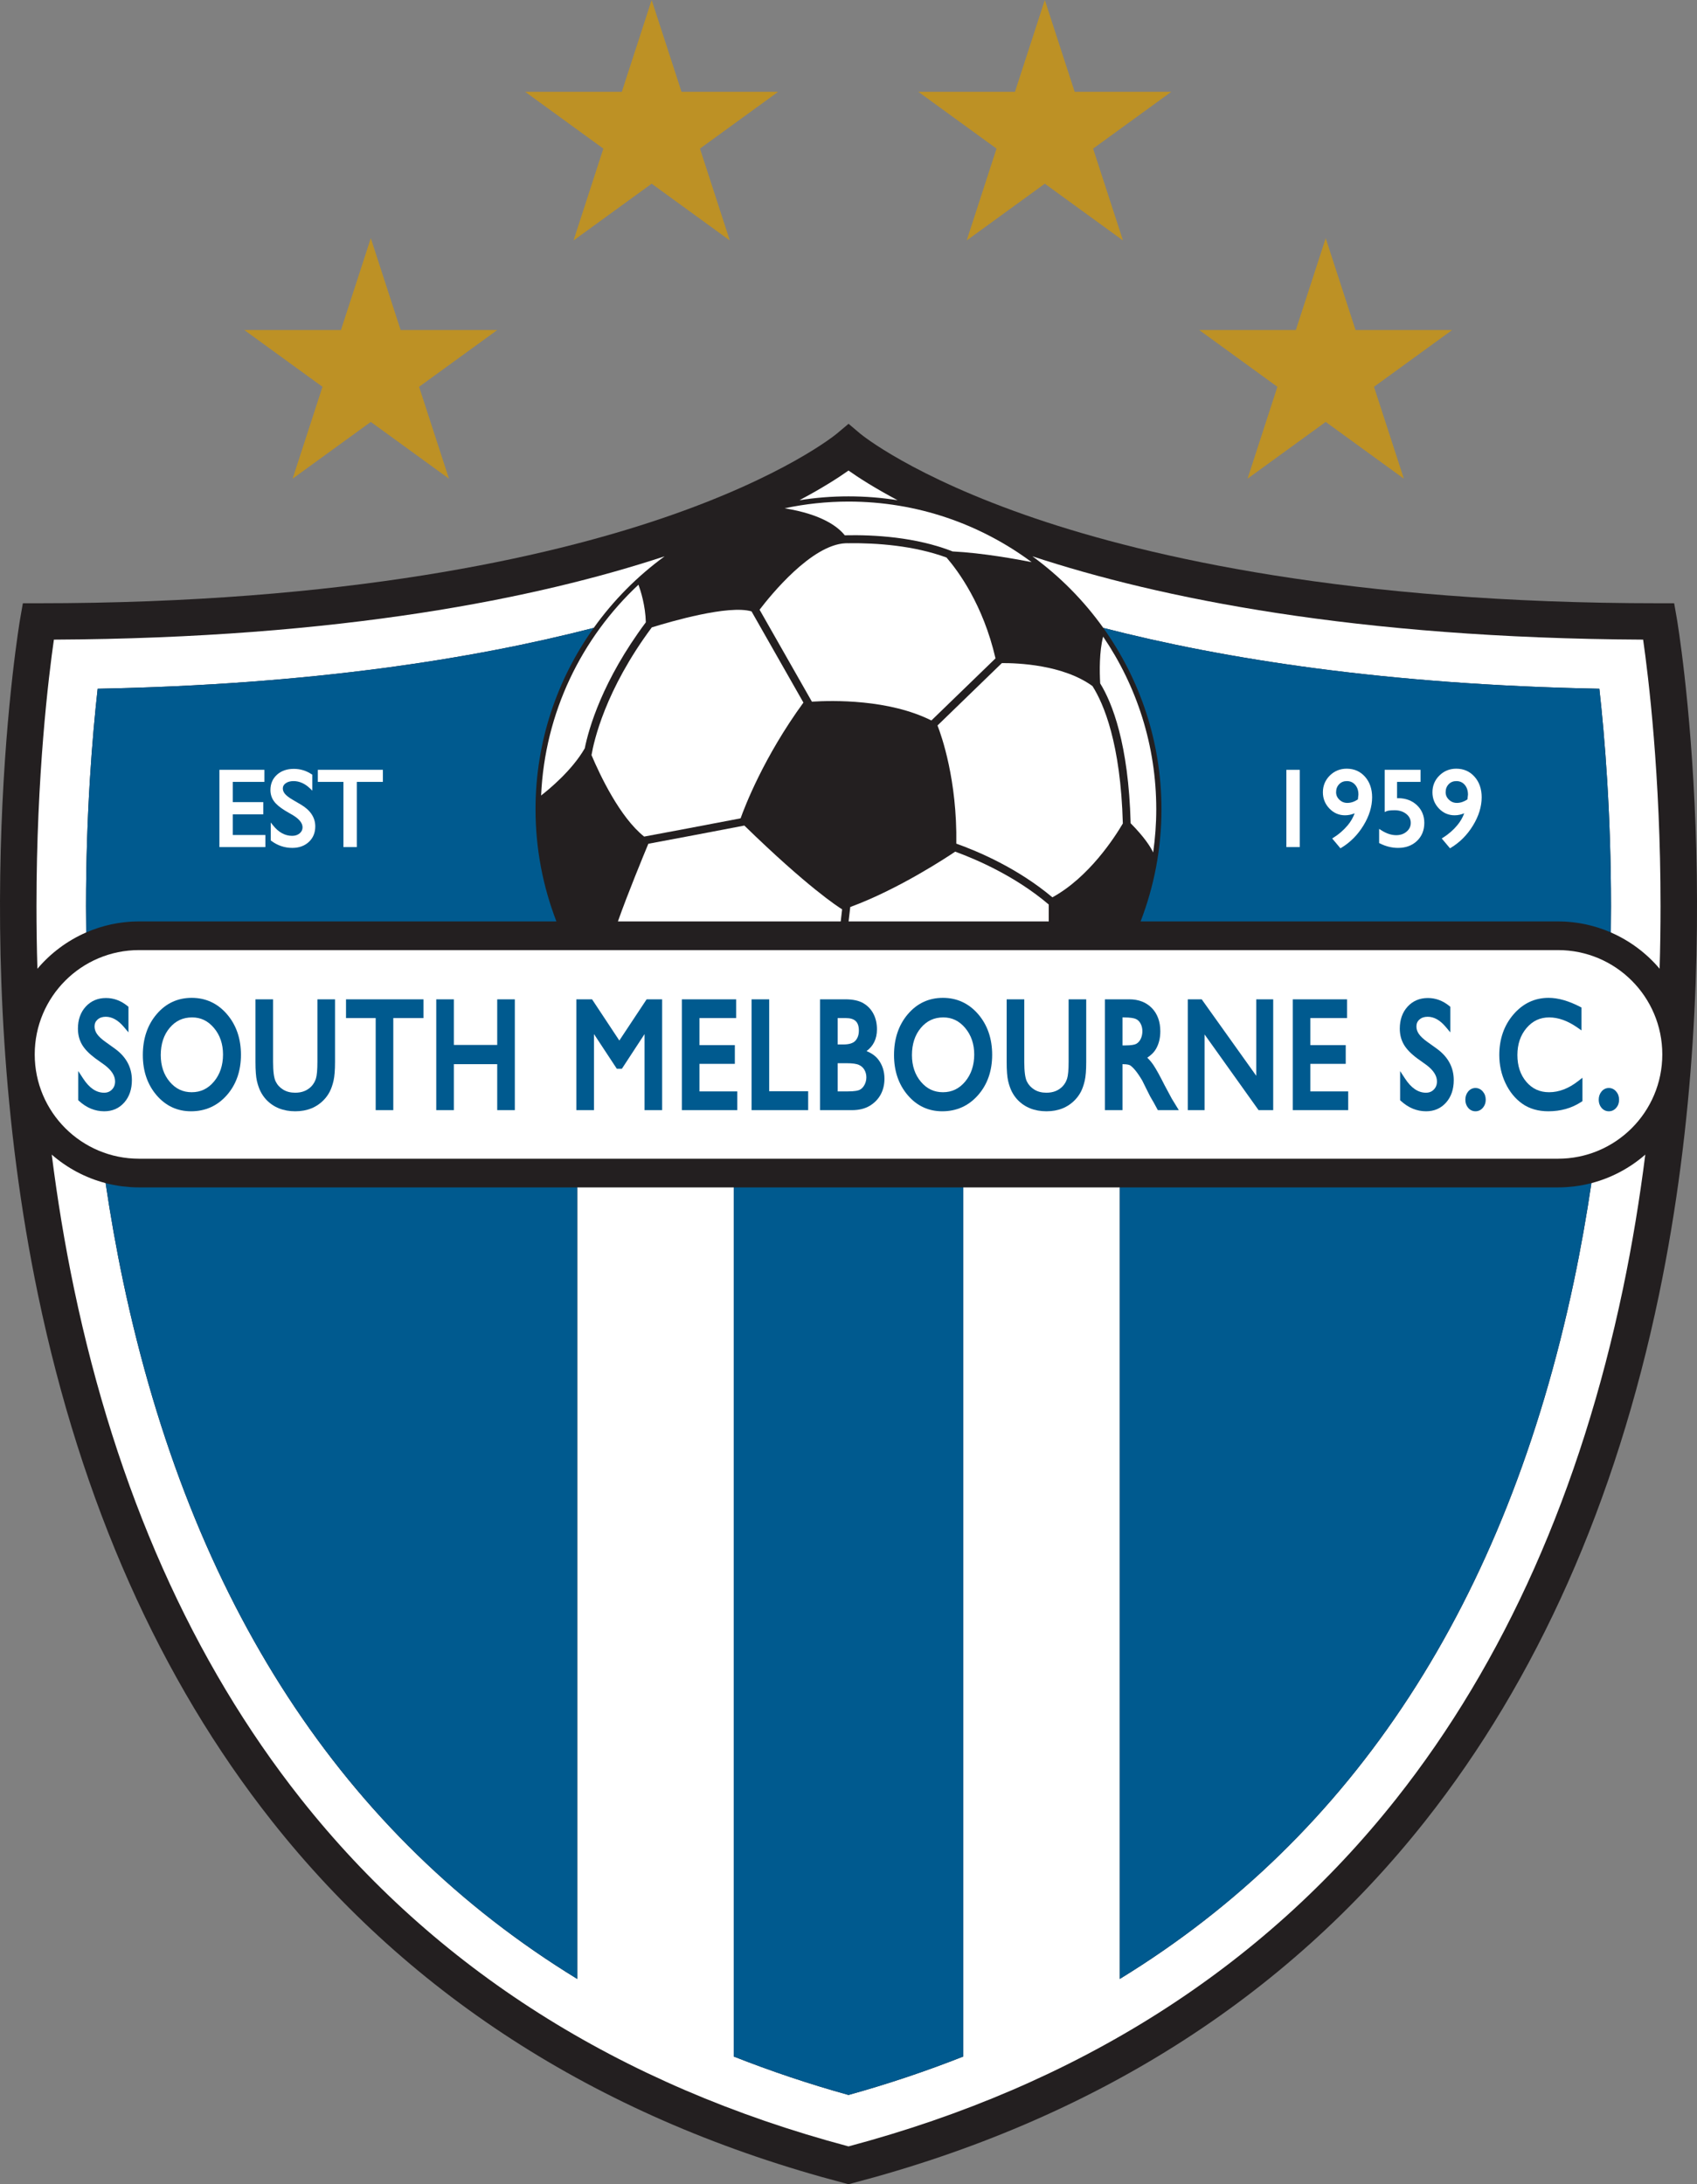 <?xml version="1.0" encoding="UTF-8"?>
<svg xmlns="http://www.w3.org/2000/svg" xmlns:xlink="http://www.w3.org/1999/xlink" width="325.3pt" height="418.77pt" viewBox="0 0 325.3 418.77" version="1.1">
<rect x="0" y="0" width="325.3" height="418.77" fill="#808080" stroke="none"/>
<defs>
<clipPath id="clip1">
  <path d="M 0 81 L 325.301 81 L 325.301 418.77 L 0 418.77 Z M 0 81 "/>
</clipPath>
</defs>
<g id="surface1">
<path style=" stroke:none;fill-rule:nonzero;fill:rgb(74.1%,56.898%,14.499%);fill-opacity:1;" d="M 71.078 45.668 L 76.797 63.277 L 95.316 63.277 L 80.336 74.16 L 86.059 91.773 L 71.078 80.891 L 56.094 91.773 L 61.816 74.16 L 46.836 63.277 L 65.355 63.277 L 71.078 45.668 "/>
<path style=" stroke:none;fill-rule:nonzero;fill:rgb(74.1%,56.898%,14.499%);fill-opacity:1;" d="M 124.918 -0.004 L 119.195 17.605 L 100.676 17.605 L 115.656 28.492 L 109.938 46.105 L 124.918 35.219 L 139.898 46.105 L 134.176 28.492 L 149.156 17.605 L 130.641 17.605 L 124.918 -0.004 "/>
<path style=" stroke:none;fill-rule:nonzero;fill:rgb(74.1%,56.898%,14.499%);fill-opacity:1;" d="M 254.125 45.668 L 248.402 63.277 L 229.883 63.277 L 244.863 74.16 L 239.145 91.773 L 254.125 80.891 L 269.105 91.773 L 263.383 74.16 L 278.363 63.277 L 259.848 63.277 L 254.125 45.668 "/>
<path style=" stroke:none;fill-rule:nonzero;fill:rgb(74.1%,56.898%,14.499%);fill-opacity:1;" d="M 200.281 -0.004 L 206.004 17.605 L 224.523 17.605 L 209.539 28.492 L 215.262 46.105 L 200.281 35.219 L 185.301 46.105 L 191.023 28.492 L 176.043 17.605 L 194.559 17.605 L 200.281 -0.004 "/>
<g clip-path="url(#clip1)" clip-rule="nonzero">
<path style=" stroke:none;fill-rule:nonzero;fill:rgb(13.699%,12.199%,12.5%);fill-opacity:1;" d="M 321.43 118.555 L 320.922 115.66 L 317.98 115.66 C 258.77 115.66 220.289 106.812 198.434 99.391 C 174.801 91.363 165.016 83.238 164.918 83.16 L 162.66 81.254 L 160.387 83.16 C 160.289 83.238 150.504 91.363 126.871 99.391 C 105.016 106.812 66.531 115.66 7.324 115.66 L 4.383 115.66 L 3.875 118.555 C 3.77 119.172 -6.742 180.996 7.312 248.371 C 15.602 288.098 30.672 321.996 52.105 349.133 C 78.957 383.129 115.852 406.477 161.766 418.535 L 162.652 418.77 L 163.539 418.535 C 209.453 406.477 246.348 383.129 273.199 349.133 C 294.633 321.996 309.703 288.098 317.988 248.371 C 332.047 180.996 321.535 119.172 321.43 118.555 "/>
</g>
<path style=" stroke:none;fill-rule:nonzero;fill:rgb(100%,100%,100%);fill-opacity:1;" d="M 26.656 182.156 C 15.609 182.156 6.656 191.109 6.656 202.156 C 6.656 213.203 15.609 222.156 26.656 222.156 L 298.648 222.156 C 309.695 222.156 318.648 213.203 318.648 202.156 C 318.648 191.109 309.695 182.156 298.648 182.156 L 26.656 182.156 "/>
<path style=" stroke:none;fill-rule:nonzero;fill:rgb(0%,35.3%,56.099%);fill-opacity:1;" d="M 22.043 201.066 L 20.227 199.762 C 19.465 199.223 18.914 198.703 18.582 198.223 C 18.277 197.77 18.125 197.301 18.125 196.789 C 18.125 196.246 18.316 195.816 18.703 195.473 C 19.109 195.113 19.625 194.938 20.277 194.938 C 21.484 194.938 22.652 195.594 23.742 196.887 L 24.625 197.93 L 24.625 193.031 L 24.445 192.879 C 23.199 191.859 21.809 191.344 20.316 191.344 C 18.742 191.344 17.434 191.902 16.43 193 C 15.441 194.082 14.938 195.504 14.938 197.215 C 14.938 198.363 15.203 199.395 15.727 200.285 C 16.234 201.152 17.094 202.039 18.273 202.914 C 18.273 202.914 20.078 204.203 20.102 204.223 C 21.402 205.219 22.062 206.266 22.062 207.332 C 22.062 207.969 21.867 208.477 21.465 208.891 C 21.066 209.301 20.574 209.5 19.965 209.5 C 18.441 209.5 17.121 208.602 15.922 206.758 L 15 205.348 L 15 210.938 L 15.164 211.09 C 16.598 212.398 18.219 213.062 19.98 213.062 C 21.547 213.062 22.84 212.492 23.824 211.371 C 24.793 210.27 25.281 208.828 25.281 207.09 C 25.281 204.652 24.191 202.629 22.043 201.066 "/>
<path style=" stroke:none;fill-rule:nonzero;fill:rgb(0%,35.3%,56.099%);fill-opacity:1;" d="M 36.754 209.406 C 35.055 209.406 33.676 208.754 32.539 207.41 C 31.395 206.062 30.816 204.336 30.816 202.285 C 30.816 200.168 31.391 198.406 32.531 197.059 C 33.664 195.715 35.07 195.062 36.828 195.062 C 38.496 195.062 39.863 195.723 41.012 197.082 C 42.168 198.445 42.75 200.156 42.75 202.172 C 42.75 204.242 42.168 205.988 41.012 207.367 C 39.863 208.738 38.469 209.406 36.754 209.406 Z M 36.746 191.312 C 34.043 191.312 31.777 192.371 30.012 194.461 C 28.262 196.52 27.379 199.152 27.379 202.281 C 27.379 205.336 28.258 207.918 29.988 209.953 C 31.742 212.016 33.973 213.062 36.617 213.062 C 39.371 213.062 41.684 212.02 43.492 209.961 C 45.281 207.922 46.188 205.316 46.188 202.227 C 46.188 199.133 45.289 196.52 43.516 194.457 C 41.727 192.371 39.449 191.312 36.746 191.312 "/>
<path style=" stroke:none;fill-rule:nonzero;fill:rgb(0%,35.3%,56.099%);fill-opacity:1;" d="M 60.844 191.594 L 60.844 203.574 C 60.844 205.105 60.75 206.191 60.559 206.797 C 60.375 207.375 60.074 207.883 59.664 208.309 C 58.871 209.109 57.863 209.5 56.59 209.5 C 55.691 209.5 54.91 209.301 54.27 208.902 C 53.621 208.5 53.152 207.984 52.832 207.324 C 52.508 206.652 52.348 205.391 52.348 203.574 L 52.348 191.594 L 48.969 191.594 L 48.969 203.551 C 48.969 205.238 49.062 206.449 49.25 207.262 C 49.438 208.059 49.68 208.746 49.969 209.309 C 50.258 209.871 50.621 210.391 51.047 210.848 C 52.449 212.316 54.316 213.062 56.602 213.062 C 58.863 213.062 60.715 212.312 62.113 210.836 C 62.539 210.391 62.906 209.875 63.199 209.312 C 63.492 208.75 63.738 208.047 63.934 207.215 C 64.125 206.379 64.223 205.191 64.223 203.582 L 64.223 191.594 L 60.844 191.594 "/>
<path style=" stroke:none;fill-rule:nonzero;fill:rgb(0%,35.3%,56.099%);fill-opacity:1;" d="M 66.328 191.594 L 66.328 195.188 C 66.328 195.188 71.184 195.188 72.016 195.188 C 72.016 196.133 72.016 212.844 72.016 212.844 L 75.391 212.844 C 75.391 212.844 75.391 196.133 75.391 195.188 C 76.223 195.188 81.172 195.188 81.172 195.188 L 81.172 191.594 L 66.328 191.594 "/>
<path style=" stroke:none;fill-rule:nonzero;fill:rgb(0%,35.3%,56.099%);fill-opacity:1;" d="M 95.312 191.594 C 95.312 191.594 95.312 199.453 95.312 200.344 C 94.469 200.344 87.844 200.344 87 200.344 C 87 199.453 87 191.594 87 191.594 L 83.625 191.594 L 83.625 212.844 L 87 212.844 C 87 212.844 87 204.922 87 204.031 C 87.844 204.031 94.469 204.031 95.312 204.031 C 95.312 204.922 95.312 212.844 95.312 212.844 L 98.688 212.844 L 98.688 191.594 L 95.312 191.594 "/>
<path style=" stroke:none;fill-rule:nonzero;fill:rgb(0%,35.3%,56.099%);fill-opacity:1;" d="M 123.953 191.594 C 123.953 191.594 119.434 198.418 118.719 199.496 C 118.008 198.418 113.492 191.594 113.492 191.594 L 110.488 191.594 L 110.488 212.844 L 113.863 212.844 C 113.863 212.844 113.863 200.926 113.863 198.258 C 115.105 200.141 118.238 204.906 118.238 204.906 L 119.211 204.906 C 119.211 204.906 122.316 200.156 123.551 198.266 C 123.551 200.945 123.551 212.844 123.551 212.844 L 126.926 212.844 L 126.926 191.594 L 123.953 191.594 "/>
<path style=" stroke:none;fill-rule:nonzero;fill:rgb(0%,35.3%,56.099%);fill-opacity:1;" d="M 134.082 203.969 C 134.941 203.969 140.863 203.969 140.863 203.969 L 140.863 200.375 C 140.863 200.375 134.941 200.375 134.082 200.375 C 134.082 199.605 134.082 195.957 134.082 195.188 C 134.945 195.188 141.113 195.188 141.113 195.188 L 141.113 191.594 L 130.707 191.594 L 130.707 212.844 L 141.332 212.844 L 141.332 209.25 C 141.332 209.25 134.949 209.25 134.082 209.25 C 134.082 208.477 134.082 204.742 134.082 203.969 "/>
<path style=" stroke:none;fill-rule:nonzero;fill:rgb(0%,35.3%,56.099%);fill-opacity:1;" d="M 147.449 191.594 L 144.07 191.594 L 144.07 212.844 L 154.918 212.844 L 154.918 209.219 C 154.918 209.219 148.316 209.219 147.449 209.219 C 147.449 208.273 147.449 191.594 147.449 191.594 "/>
<path style=" stroke:none;fill-rule:nonzero;fill:rgb(0%,35.3%,56.099%);fill-opacity:1;" d="M 160.574 203.844 C 161.176 203.844 162.289 203.844 162.289 203.844 C 163.391 203.844 164.188 203.953 164.664 204.176 C 165.117 204.383 165.453 204.688 165.699 205.109 C 165.949 205.551 166.074 206.02 166.074 206.555 C 166.074 207.062 165.953 207.551 165.715 207.996 C 165.48 208.434 165.18 208.738 164.805 208.941 C 164.539 209.082 163.906 209.25 162.406 209.25 C 162.406 209.25 161.191 209.25 160.574 209.25 C 160.574 208.473 160.574 204.621 160.574 203.844 Z M 163.969 199.535 C 163.539 200.012 162.762 200.25 161.652 200.25 C 161.652 200.25 161.043 200.25 160.574 200.25 C 160.574 199.484 160.574 195.953 160.574 195.188 C 161.145 195.188 162.113 195.188 162.113 195.188 C 163.859 195.188 164.637 195.93 164.637 197.59 C 164.637 198.402 164.418 199.039 163.969 199.535 Z M 166.109 201.52 C 167.41 200.555 168.105 199.172 168.105 197.352 C 168.105 196.242 167.883 195.246 167.441 194.395 C 166.992 193.523 166.336 192.832 165.488 192.336 C 164.648 191.844 163.488 191.594 162.043 191.594 L 157.199 191.594 L 157.199 212.844 L 163.309 212.844 C 164.656 212.844 165.809 212.559 166.73 212.004 C 167.648 211.445 168.355 210.715 168.832 209.824 C 169.305 208.938 169.543 207.926 169.543 206.816 C 169.543 205.406 169.148 204.176 168.367 203.148 C 167.785 202.387 166.996 201.887 166.109 201.52 "/>
<path style=" stroke:none;fill-rule:nonzero;fill:rgb(0%,35.3%,56.099%);fill-opacity:1;" d="M 180.754 209.406 C 179.055 209.406 177.676 208.754 176.535 207.41 C 175.391 206.059 174.812 204.336 174.812 202.285 C 174.812 200.168 175.391 198.406 176.531 197.059 C 177.664 195.715 179.07 195.062 180.824 195.062 C 182.492 195.062 183.863 195.723 185.012 197.082 C 186.164 198.445 186.75 200.156 186.75 202.172 C 186.75 204.242 186.164 205.988 185.012 207.367 C 183.863 208.738 182.469 209.406 180.754 209.406 Z M 180.746 191.312 C 178.043 191.312 175.777 192.371 174.008 194.461 C 172.262 196.52 171.375 199.152 171.375 202.281 C 171.375 205.336 172.254 207.914 173.988 209.953 C 175.738 212.016 177.969 213.062 180.613 213.062 C 183.371 213.062 185.684 212.02 187.488 209.961 C 189.281 207.922 190.188 205.32 190.188 202.227 C 190.188 199.133 189.289 196.52 187.516 194.453 C 185.723 192.371 183.445 191.312 180.746 191.312 "/>
<path style=" stroke:none;fill-rule:nonzero;fill:rgb(0%,35.3%,56.099%);fill-opacity:1;" d="M 204.844 191.594 L 204.844 203.574 C 204.844 205.109 204.746 206.191 204.555 206.797 C 204.371 207.375 204.074 207.883 203.664 208.309 C 202.871 209.109 201.863 209.5 200.586 209.5 C 199.691 209.5 198.91 209.301 198.27 208.902 C 197.621 208.5 197.152 207.984 196.832 207.324 C 196.508 206.652 196.344 205.395 196.344 203.574 L 196.344 191.594 L 192.969 191.594 L 192.969 203.551 C 192.969 205.234 193.062 206.449 193.25 207.258 C 193.441 208.059 193.68 208.746 193.969 209.309 C 194.262 209.875 194.621 210.395 195.047 210.848 C 196.445 212.316 198.312 213.062 200.602 213.062 C 202.859 213.062 204.715 212.312 206.109 210.836 C 206.535 210.391 206.902 209.879 207.199 209.312 C 207.492 208.746 207.738 208.043 207.93 207.215 C 208.125 206.379 208.219 205.191 208.219 203.582 L 208.219 191.594 L 204.844 191.594 "/>
<path style=" stroke:none;fill-rule:nonzero;fill:rgb(0%,35.3%,56.099%);fill-opacity:1;" d="M 215.172 195.062 C 215.258 195.062 215.383 195.062 215.383 195.062 C 216.738 195.062 217.387 195.215 217.688 195.344 C 218.09 195.512 218.395 195.797 218.621 196.211 C 218.863 196.656 218.984 197.145 218.984 197.699 C 218.984 198.266 218.871 198.77 218.656 199.203 C 218.449 199.621 218.172 199.926 217.812 200.129 C 217.559 200.27 216.965 200.438 215.57 200.438 C 215.57 200.438 215.367 200.438 215.172 200.438 C 215.172 199.66 215.172 195.84 215.172 195.062 Z M 223.246 208.074 C 222.309 206.207 221.602 204.934 221.09 204.176 C 220.715 203.621 220.32 203.176 219.922 202.781 C 220.617 202.328 221.219 201.773 221.633 201.031 C 222.156 200.098 222.422 198.988 222.422 197.73 C 222.422 195.879 221.875 194.375 220.801 193.27 C 219.719 192.156 218.258 191.594 216.457 191.594 L 211.797 191.594 L 211.797 212.844 L 215.172 212.844 C 215.172 212.844 215.172 204.922 215.172 204.031 C 215.207 204.031 215.293 204.031 215.293 204.031 C 216.168 204.031 216.527 204.184 216.664 204.273 C 216.949 204.465 217.285 204.789 217.652 205.242 C 218.043 205.715 218.48 206.359 218.957 207.164 L 219.723 208.711 L 220.465 210.191 L 220.941 211.016 C 220.941 211.02 221.094 211.27 221.094 211.27 L 221.949 212.844 L 225.969 212.844 L 224.617 210.633 L 223.246 208.074 "/>
<path style=" stroke:none;fill-rule:nonzero;fill:rgb(0%,35.3%,56.099%);fill-opacity:1;" d="M 240.812 191.594 C 240.812 191.594 240.812 203.723 240.812 206.254 C 239.277 204.105 230.355 191.594 230.355 191.594 L 227.688 191.594 L 227.688 212.844 L 230.906 212.844 C 230.906 212.844 230.906 200.855 230.906 198.328 C 232.434 200.473 241.258 212.844 241.258 212.844 L 244.062 212.844 L 244.062 191.594 L 240.812 191.594 "/>
<path style=" stroke:none;fill-rule:nonzero;fill:rgb(0%,35.3%,56.099%);fill-opacity:1;" d="M 251.184 203.969 C 252.043 203.969 257.965 203.969 257.965 203.969 L 257.965 200.375 C 257.965 200.375 252.043 200.375 251.184 200.375 C 251.184 199.605 251.184 195.957 251.184 195.188 C 252.047 195.188 258.219 195.188 258.219 195.188 L 258.219 191.594 L 247.812 191.594 L 247.812 212.844 L 258.438 212.844 L 258.438 209.25 C 258.438 209.25 252.051 209.25 251.184 209.25 C 251.184 208.477 251.184 204.742 251.184 203.969 "/>
<path style=" stroke:none;fill-rule:nonzero;fill:rgb(0%,35.3%,56.099%);fill-opacity:1;" d="M 275.434 201.066 L 273.617 199.762 C 272.855 199.219 272.301 198.703 271.977 198.223 C 271.664 197.77 271.516 197.301 271.516 196.789 C 271.516 196.246 271.703 195.816 272.094 195.473 C 272.5 195.113 273.012 194.938 273.668 194.938 C 274.895 194.938 276.027 195.574 277.137 196.887 L 278.016 197.93 L 278.016 193.031 L 277.836 192.879 C 276.59 191.859 275.199 191.344 273.711 191.344 C 272.129 191.344 270.82 191.902 269.82 193 C 268.832 194.082 268.328 195.5 268.328 197.215 C 268.328 198.359 268.594 199.391 269.117 200.285 C 269.629 201.152 270.484 202.039 271.664 202.914 C 271.664 202.914 273.469 204.203 273.492 204.223 C 274.793 205.219 275.453 206.266 275.453 207.332 C 275.453 207.969 275.258 208.477 274.855 208.891 C 274.457 209.301 273.965 209.5 273.352 209.5 C 271.836 209.5 270.512 208.602 269.312 206.758 L 268.391 205.348 L 268.391 210.938 L 268.555 211.09 C 269.988 212.398 271.609 213.062 273.371 213.062 C 274.938 213.062 276.23 212.492 277.215 211.371 C 278.184 210.27 278.672 208.828 278.672 207.09 C 278.672 204.652 277.586 202.629 275.434 201.066 "/>
<path style=" stroke:none;fill-rule:nonzero;fill:rgb(0%,35.3%,56.099%);fill-opacity:1;" d="M 282.832 208.594 C 282.277 208.594 281.785 208.836 281.418 209.289 C 281.07 209.715 280.895 210.238 280.895 210.852 C 280.895 211.453 281.074 211.973 281.426 212.391 C 281.793 212.828 282.281 213.062 282.832 213.062 C 283.383 213.062 283.871 212.832 284.246 212.398 C 284.613 211.973 284.801 211.453 284.801 210.852 C 284.801 210.238 284.617 209.711 284.25 209.281 C 283.875 208.832 283.383 208.594 282.832 208.594 "/>
<path style=" stroke:none;fill-rule:nonzero;fill:rgb(0%,35.3%,56.099%);fill-opacity:1;" d="M 296.953 209.406 C 295.168 209.406 293.742 208.762 292.602 207.434 C 291.453 206.098 290.871 204.363 290.871 202.27 C 290.871 200.199 291.465 198.453 292.633 197.086 C 293.797 195.727 295.215 195.062 296.969 195.062 C 298.711 195.062 300.527 195.715 302.367 197.004 L 303.152 197.555 L 303.152 193.164 L 302.883 193.023 C 300.695 191.891 298.664 191.312 296.852 191.312 C 294.188 191.312 291.918 192.387 290.105 194.504 C 288.312 196.598 287.402 199.211 287.402 202.27 C 287.402 204.188 287.801 206.004 288.582 207.656 C 289.367 209.324 290.453 210.652 291.805 211.609 C 293.172 212.574 294.855 213.062 296.809 213.062 C 299.18 213.062 301.301 212.457 303.117 211.262 L 303.34 211.113 L 303.34 206.629 L 302.531 207.262 C 300.719 208.684 298.844 209.406 296.953 209.406 "/>
<path style=" stroke:none;fill-rule:nonzero;fill:rgb(0%,35.3%,56.099%);fill-opacity:1;" d="M 309.816 209.277 C 309.441 208.832 308.949 208.594 308.398 208.594 C 307.84 208.594 307.352 208.836 306.984 209.289 C 306.637 209.715 306.461 210.238 306.461 210.852 C 306.461 211.453 306.641 211.973 306.988 212.391 C 307.359 212.828 307.844 213.062 308.398 213.062 C 308.953 213.062 309.43 212.84 309.812 212.398 C 310.18 211.977 310.363 211.457 310.363 210.852 C 310.363 210.234 310.18 209.707 309.816 209.277 "/>
<path style=" stroke:none;fill-rule:nonzero;fill:rgb(100%,100%,100%);fill-opacity:1;" d="M 172.07 95.906 C 167.613 93.543 164.531 91.547 162.652 90.215 C 160.773 91.547 157.691 93.543 153.238 95.906 C 156.305 95.418 159.449 95.164 162.652 95.164 C 165.855 95.164 169 95.418 172.07 95.906 "/>
<path style=" stroke:none;fill-rule:nonzero;fill:rgb(100%,100%,100%);fill-opacity:1;" d="M 17.738 178.277 C 17.715 178.289 17.688 178.297 17.664 178.309 C 17.688 178.297 17.715 178.289 17.738 178.277 "/>
<path style=" stroke:none;fill-rule:nonzero;fill:rgb(100%,100%,100%);fill-opacity:1;" d="M 6.992 173.746 C 6.992 177.602 7.047 181.609 7.172 185.734 C 9.695 182.746 12.891 180.352 16.523 178.77 C 16.5 177.074 16.488 175.395 16.488 173.75 C 16.488 155.887 17.695 141.266 18.719 132.047 C 59.5 131.27 90.641 126.359 113.812 120.383 C 117.574 115.113 122.168 110.477 127.398 106.66 C 103.098 114.672 65.496 122.359 10.332 122.633 C 9.336 129.543 6.992 148.52 6.992 173.746 "/>
<path style=" stroke:none;fill-rule:nonzero;fill:rgb(100%,100%,100%);fill-opacity:1;" d="M 26.656 176.656 C 26.188 176.656 25.727 176.672 25.262 176.695 C 25.727 176.672 26.188 176.656 26.656 176.656 "/>
<path style=" stroke:none;fill-rule:nonzero;fill:rgb(100%,100%,100%);fill-opacity:1;" d="M 23.137 176.91 C 22.953 176.934 22.766 176.957 22.582 176.988 C 22.766 176.961 22.953 176.934 23.137 176.91 "/>
<path style=" stroke:none;fill-rule:nonzero;fill:rgb(100%,100%,100%);fill-opacity:1;" d="M 19.004 177.84 C 18.949 177.859 18.895 177.875 18.836 177.895 C 18.895 177.875 18.949 177.859 19.004 177.84 "/>
<path style=" stroke:none;fill-rule:nonzero;fill:rgb(100%,100%,100%);fill-opacity:1;" d="M 21.695 177.152 C 21.562 177.18 21.43 177.203 21.297 177.23 C 21.43 177.203 21.562 177.18 21.695 177.152 "/>
<path style=" stroke:none;fill-rule:nonzero;fill:rgb(100%,100%,100%);fill-opacity:1;" d="M 20.324 177.465 C 20.23 177.488 20.141 177.512 20.047 177.535 C 20.141 177.512 20.23 177.488 20.324 177.465 "/>
<path style=" stroke:none;fill-rule:nonzero;fill:rgb(100%,100%,100%);fill-opacity:1;" d="M 24.676 176.742 C 24.418 176.762 24.16 176.781 23.906 176.809 C 24.16 176.781 24.418 176.762 24.676 176.742 "/>
<path style=" stroke:none;fill-rule:nonzero;fill:rgb(100%,100%,100%);fill-opacity:1;" d="M 307.648 178.309 C 307.617 178.297 307.59 178.285 307.559 178.273 C 307.59 178.285 307.617 178.297 307.648 178.309 "/>
<path style=" stroke:none;fill-rule:nonzero;fill:rgb(100%,100%,100%);fill-opacity:1;" d="M 306.473 177.895 C 306.41 177.875 306.352 177.859 306.297 177.84 C 306.352 177.859 306.41 177.875 306.473 177.895 "/>
<path style=" stroke:none;fill-rule:nonzero;fill:rgb(100%,100%,100%);fill-opacity:1;" d="M 301.398 176.809 C 301.145 176.781 300.887 176.762 300.625 176.742 C 300.887 176.762 301.145 176.781 301.398 176.809 "/>
<path style=" stroke:none;fill-rule:nonzero;fill:rgb(100%,100%,100%);fill-opacity:1;" d="M 302.723 176.988 C 302.539 176.957 302.352 176.934 302.164 176.91 C 302.352 176.934 302.539 176.957 302.723 176.988 "/>
<path style=" stroke:none;fill-rule:nonzero;fill:rgb(100%,100%,100%);fill-opacity:1;" d="M 305.262 177.535 C 305.164 177.512 305.07 177.488 304.977 177.465 C 305.07 177.488 305.164 177.512 305.262 177.535 "/>
<path style=" stroke:none;fill-rule:nonzero;fill:rgb(100%,100%,100%);fill-opacity:1;" d="M 304.012 177.23 C 303.875 177.203 303.738 177.176 303.602 177.148 C 303.738 177.176 303.875 177.203 304.012 177.23 "/>
<path style=" stroke:none;fill-rule:nonzero;fill:rgb(100%,100%,100%);fill-opacity:1;" d="M 300.043 176.695 C 299.582 176.672 299.117 176.656 298.648 176.656 C 299.117 176.656 299.582 176.672 300.043 176.695 "/>
<path style=" stroke:none;fill-rule:nonzero;fill:rgb(100%,100%,100%);fill-opacity:1;" d="M 314.973 122.633 C 259.809 122.359 222.207 114.672 197.906 106.66 C 203.137 110.477 207.73 115.113 211.492 120.383 C 234.66 126.355 265.805 131.27 306.582 132.047 C 307.609 141.266 308.816 155.887 308.816 173.75 C 308.816 175.395 308.801 177.074 308.781 178.77 C 308.777 178.766 308.777 178.766 308.773 178.766 C 312.406 180.348 315.609 182.742 318.133 185.73 C 318.258 181.609 318.312 177.605 318.312 173.75 C 318.312 148.523 315.965 129.543 314.973 122.633 "/>
<path style=" stroke:none;fill-rule:nonzero;fill:rgb(100%,100%,100%);fill-opacity:1;" d="M 24.812 227.582 C 24.926 227.59 25.043 227.602 25.156 227.609 C 25.043 227.602 24.926 227.59 24.812 227.582 "/>
<path style=" stroke:none;fill-rule:nonzero;fill:rgb(100%,100%,100%);fill-opacity:1;" d="M 305.059 226.832 C 304.141 233.039 303.031 239.348 301.691 245.707 C 288.703 307.203 259.504 351.949 214.652 379.41 L 214.652 227.656 L 184.652 227.656 L 184.652 394.285 C 177.605 397.066 170.281 399.535 162.652 401.656 C 155.023 399.535 147.699 397.066 140.652 394.285 L 140.652 227.656 L 110.652 227.656 L 110.652 379.41 C 65.805 351.949 36.598 307.203 23.613 245.707 C 22.273 239.348 21.164 233.039 20.246 226.832 C 20.25 226.832 20.25 226.832 20.25 226.832 C 16.375 225.824 12.852 223.926 9.918 221.367 C 10.98 229.781 12.379 238.41 14.207 247.137 C 22.289 285.746 36.91 318.633 57.668 344.883 C 83.375 377.391 118.699 399.797 162.652 411.516 C 206.605 399.797 241.93 377.391 267.637 344.883 C 288.395 318.633 303.016 285.746 311.098 247.137 C 312.926 238.41 314.324 229.781 315.387 221.367 C 312.453 223.926 308.934 225.824 305.059 226.832 "/>
<path style=" stroke:none;fill-rule:nonzero;fill:rgb(100%,100%,100%);fill-opacity:1;" d="M 301.824 227.453 C 301.867 227.449 301.91 227.441 301.949 227.438 C 301.91 227.441 301.867 227.449 301.824 227.453 "/>
<path style=" stroke:none;fill-rule:nonzero;fill:rgb(100%,100%,100%);fill-opacity:1;" d="M 300.148 227.609 C 300.262 227.602 300.379 227.59 300.492 227.582 C 300.379 227.59 300.262 227.602 300.148 227.609 "/>
<path style=" stroke:none;fill-rule:nonzero;fill:rgb(100%,100%,100%);fill-opacity:1;" d="M 23.352 227.438 C 23.395 227.441 23.441 227.449 23.484 227.453 C 23.441 227.449 23.395 227.441 23.352 227.438 "/>
<path style=" stroke:none;fill-rule:nonzero;fill:rgb(0%,35.3%,56.099%);fill-opacity:1;" d="M 23.484 227.453 C 23.922 227.508 24.367 227.551 24.812 227.582 C 24.367 227.551 23.922 227.508 23.484 227.453 "/>
<path style=" stroke:none;fill-rule:nonzero;fill:rgb(0%,35.3%,56.099%);fill-opacity:1;" d="M 25.156 227.609 C 25.656 227.637 26.152 227.656 26.656 227.656 C 26.152 227.656 25.652 227.637 25.156 227.609 "/>
<path style=" stroke:none;fill-rule:nonzero;fill:rgb(0%,35.3%,56.099%);fill-opacity:1;" d="M 20.25 226.832 C 21.262 227.098 22.297 227.301 23.352 227.438 C 22.297 227.301 21.262 227.098 20.25 226.832 "/>
<path style=" stroke:none;fill-rule:nonzero;fill:rgb(0%,35.3%,56.099%);fill-opacity:1;" d="M 23.613 245.707 C 36.598 307.203 65.805 351.949 110.652 379.41 L 110.652 227.656 L 26.656 227.656 C 26.152 227.656 25.656 227.637 25.156 227.609 C 25.043 227.602 24.926 227.59 24.812 227.582 C 24.367 227.551 23.922 227.508 23.484 227.453 C 23.441 227.449 23.395 227.441 23.352 227.438 C 22.297 227.301 21.262 227.098 20.25 226.832 C 20.25 226.832 20.25 226.832 20.246 226.832 C 21.164 233.039 22.273 239.348 23.613 245.707 "/>
<path style=" stroke:none;fill-rule:nonzero;fill:rgb(0%,35.3%,56.099%);fill-opacity:1;" d="M 305.059 226.832 C 304.043 227.098 303.008 227.301 301.949 227.438 C 303.008 227.301 304.043 227.098 305.059 226.832 "/>
<path style=" stroke:none;fill-rule:nonzero;fill:rgb(0%,35.3%,56.099%);fill-opacity:1;" d="M 298.648 227.656 C 299.152 227.656 299.652 227.637 300.148 227.609 C 299.652 227.637 299.152 227.656 298.648 227.656 "/>
<path style=" stroke:none;fill-rule:nonzero;fill:rgb(0%,35.3%,56.099%);fill-opacity:1;" d="M 300.492 227.582 C 300.941 227.551 301.383 227.508 301.824 227.453 C 301.383 227.508 300.941 227.551 300.492 227.582 "/>
<path style=" stroke:none;fill-rule:nonzero;fill:rgb(0%,35.3%,56.099%);fill-opacity:1;" d="M 301.691 245.707 C 303.031 239.348 304.141 233.039 305.059 226.832 C 304.043 227.098 303.008 227.301 301.949 227.438 C 301.91 227.441 301.867 227.449 301.824 227.453 C 301.383 227.508 300.941 227.551 300.492 227.582 C 300.379 227.59 300.262 227.602 300.148 227.609 C 299.652 227.637 299.152 227.656 298.648 227.656 L 214.652 227.656 L 214.652 379.41 C 259.504 351.949 288.703 307.203 301.691 245.707 "/>
<path style=" stroke:none;fill-rule:nonzero;fill:rgb(0%,35.3%,56.099%);fill-opacity:1;" d="M 162.652 401.656 C 170.281 399.535 177.605 397.066 184.652 394.285 L 184.652 227.656 L 140.652 227.656 L 140.652 394.285 C 147.699 397.066 155.023 399.535 162.652 401.656 "/>
<path style=" stroke:none;fill-rule:nonzero;fill:rgb(0%,35.3%,56.099%);fill-opacity:1;" d="M 23.906 176.809 C 23.648 176.836 23.391 176.875 23.137 176.91 C 23.391 176.871 23.648 176.836 23.906 176.809 "/>
<path style=" stroke:none;fill-rule:nonzero;fill:rgb(0%,35.3%,56.099%);fill-opacity:1;" d="M 21.297 177.23 C 20.969 177.301 20.645 177.383 20.324 177.465 C 20.645 177.383 20.969 177.301 21.297 177.23 "/>
<path style=" stroke:none;fill-rule:nonzero;fill:rgb(0%,35.3%,56.099%);fill-opacity:1;" d="M 20.047 177.535 C 19.695 177.629 19.352 177.73 19.004 177.84 C 19.348 177.73 19.699 177.629 20.047 177.535 "/>
<path style=" stroke:none;fill-rule:nonzero;fill:rgb(0%,35.3%,56.099%);fill-opacity:1;" d="M 22.582 176.988 C 22.285 177.035 21.992 177.094 21.695 177.152 C 21.992 177.094 22.285 177.035 22.582 176.988 "/>
<path style=" stroke:none;fill-rule:nonzero;fill:rgb(0%,35.3%,56.099%);fill-opacity:1;" d="M 17.664 178.309 C 17.277 178.453 16.898 178.605 16.523 178.77 C 16.898 178.605 17.277 178.453 17.664 178.309 "/>
<path style=" stroke:none;fill-rule:nonzero;fill:rgb(0%,35.3%,56.099%);fill-opacity:1;" d="M 25.262 176.695 C 25.066 176.707 24.871 176.727 24.676 176.742 C 24.871 176.727 25.066 176.707 25.262 176.695 "/>
<path style=" stroke:none;fill-rule:nonzero;fill:rgb(0%,35.3%,56.099%);fill-opacity:1;" d="M 18.836 177.895 C 18.469 178.016 18.102 178.141 17.738 178.277 C 18.102 178.141 18.469 178.016 18.836 177.895 "/>
<path style=" stroke:none;fill-rule:nonzero;fill:rgb(0%,35.3%,56.099%);fill-opacity:1;" d="M 16.488 173.75 C 16.488 175.395 16.5 177.074 16.523 178.77 C 16.898 178.605 17.277 178.453 17.664 178.309 C 17.688 178.297 17.715 178.289 17.738 178.277 C 18.102 178.141 18.469 178.016 18.836 177.895 C 18.895 177.875 18.949 177.859 19.004 177.84 C 19.352 177.73 19.695 177.629 20.047 177.535 C 20.141 177.512 20.23 177.488 20.324 177.465 C 20.645 177.383 20.969 177.301 21.297 177.23 C 21.43 177.203 21.562 177.18 21.695 177.152 C 21.992 177.094 22.285 177.035 22.582 176.988 C 22.766 176.957 22.953 176.934 23.137 176.91 C 23.391 176.875 23.648 176.836 23.906 176.809 C 24.16 176.781 24.418 176.762 24.676 176.742 C 24.871 176.727 25.066 176.707 25.262 176.695 C 25.727 176.672 26.188 176.656 26.656 176.656 L 106.656 176.656 C 104.082 169.977 102.656 162.734 102.656 155.156 C 102.656 142.203 106.801 130.199 113.812 120.383 C 90.641 126.359 59.5 131.27 18.719 132.047 C 17.695 141.266 16.488 155.887 16.488 173.75 "/>
<path style=" stroke:none;fill-rule:nonzero;fill:rgb(0%,35.3%,56.099%);fill-opacity:1;" d="M 308.773 178.766 C 308.402 178.605 308.027 178.453 307.648 178.309 C 308.027 178.453 308.402 178.605 308.773 178.766 "/>
<path style=" stroke:none;fill-rule:nonzero;fill:rgb(0%,35.3%,56.099%);fill-opacity:1;" d="M 303.602 177.148 C 303.309 177.094 303.02 177.035 302.723 176.988 C 303.02 177.035 303.309 177.094 303.602 177.148 "/>
<path style=" stroke:none;fill-rule:nonzero;fill:rgb(0%,35.3%,56.099%);fill-opacity:1;" d="M 302.164 176.91 C 301.91 176.871 301.656 176.836 301.398 176.809 C 301.656 176.836 301.91 176.871 302.164 176.91 "/>
<path style=" stroke:none;fill-rule:nonzero;fill:rgb(0%,35.3%,56.099%);fill-opacity:1;" d="M 300.625 176.742 C 300.43 176.727 300.238 176.707 300.043 176.695 C 300.238 176.707 300.43 176.727 300.625 176.742 "/>
<path style=" stroke:none;fill-rule:nonzero;fill:rgb(0%,35.3%,56.099%);fill-opacity:1;" d="M 307.559 178.273 C 307.199 178.141 306.84 178.016 306.473 177.895 C 306.84 178.016 307.199 178.141 307.559 178.273 "/>
<path style=" stroke:none;fill-rule:nonzero;fill:rgb(0%,35.3%,56.099%);fill-opacity:1;" d="M 304.977 177.465 C 304.656 177.379 304.336 177.301 304.012 177.23 C 304.336 177.301 304.656 177.379 304.977 177.465 "/>
<path style=" stroke:none;fill-rule:nonzero;fill:rgb(0%,35.3%,56.099%);fill-opacity:1;" d="M 306.297 177.84 C 305.953 177.73 305.609 177.629 305.262 177.535 C 305.609 177.629 305.953 177.73 306.297 177.84 "/>
<path style=" stroke:none;fill-rule:nonzero;fill:rgb(0%,35.3%,56.099%);fill-opacity:1;" d="M 308.816 173.75 C 308.816 155.887 307.609 141.266 306.582 132.047 C 265.805 131.27 234.66 126.355 211.492 120.383 C 218.504 130.199 222.645 142.203 222.645 155.156 C 222.645 162.734 221.219 169.977 218.645 176.656 L 298.648 176.656 C 299.117 176.656 299.582 176.672 300.043 176.695 C 300.238 176.707 300.43 176.727 300.625 176.742 C 300.887 176.762 301.145 176.781 301.398 176.809 C 301.656 176.836 301.91 176.871 302.164 176.91 C 302.352 176.934 302.539 176.957 302.723 176.988 C 303.02 177.035 303.309 177.094 303.602 177.148 C 303.738 177.176 303.875 177.203 304.012 177.23 C 304.336 177.301 304.656 177.379 304.977 177.465 C 305.07 177.488 305.164 177.512 305.262 177.535 C 305.609 177.629 305.953 177.73 306.297 177.84 C 306.352 177.859 306.41 177.875 306.473 177.895 C 306.84 178.016 307.199 178.141 307.559 178.273 C 307.59 178.285 307.617 178.297 307.648 178.309 C 308.027 178.453 308.402 178.605 308.773 178.766 C 308.777 178.766 308.777 178.766 308.781 178.77 C 308.801 177.074 308.816 175.395 308.816 173.75 "/>
<path style=" stroke:none;fill-rule:nonzero;fill:rgb(100%,100%,100%);fill-opacity:1;" d="M 112.094 143.469 C 112.863 139.672 115.461 130.496 123.801 119.309 C 123.719 116.086 122.805 113.242 122.387 112.102 C 111.477 122.309 104.434 136.598 103.727 152.512 C 105.23 151.348 109.672 147.699 112.094 143.469 "/>
<path style=" stroke:none;fill-rule:nonzero;fill:rgb(100%,100%,100%);fill-opacity:1;" d="M 161.934 102.629 C 167.566 102.504 175.566 102.957 182.605 105.723 C 188.395 106.012 195.078 107.246 197.754 107.773 C 187.938 100.484 175.789 96.164 162.652 96.164 C 158.449 96.164 154.352 96.613 150.398 97.453 C 157.609 98.613 160.672 101.035 161.934 102.629 "/>
<path style=" stroke:none;fill-rule:nonzero;fill:rgb(100%,100%,100%);fill-opacity:1;" d="M 210.895 131.02 C 213.188 134.742 216.332 142.59 216.734 157.84 C 219.395 160.523 220.551 162.387 221.055 163.434 C 221.434 160.727 221.645 157.969 221.645 155.156 C 221.645 142.898 217.883 131.504 211.461 122.059 C 210.715 124.914 210.77 128.758 210.895 131.02 "/>
<path style=" stroke:none;fill-rule:nonzero;fill:rgb(100%,100%,100%);fill-opacity:1;" d="M 181.438 106.891 C 175.152 104.586 168.059 104.094 162.781 104.145 C 162.785 104.152 162.785 104.16 162.785 104.16 C 162.555 104.145 162.324 104.145 162.09 104.156 C 162.074 104.156 162.059 104.156 162.043 104.156 C 155.523 104.48 147.734 114.102 145.605 116.898 L 155.633 134.527 C 159.637 134.27 170.387 134.051 178.539 138.133 L 190.828 126.227 C 188.457 115.914 183.641 109.434 181.438 106.891 "/>
<path style=" stroke:none;fill-rule:nonzero;fill:rgb(100%,100%,100%);fill-opacity:1;" d="M 124.941 120.289 C 115.996 132.328 113.832 142.133 113.387 144.773 C 115.012 148.613 118.816 156.684 123.477 160.395 C 127.758 159.594 136.016 158.047 141.965 156.895 C 142.773 154.629 146.402 145.145 154.008 134.703 L 144.062 117.219 C 139.688 115.918 128.555 119.164 124.941 120.289 "/>
<path style=" stroke:none;fill-rule:nonzero;fill:rgb(100%,100%,100%);fill-opacity:1;" d="M 192.047 127.133 L 179.711 139.09 C 180.473 141.043 183.492 149.551 183.316 161.746 C 187.562 163.258 195.105 166.473 201.734 172.039 C 208.738 168.203 213.656 160.574 215.238 157.883 C 214.82 142.508 211.551 134.895 209.418 131.539 C 203.762 127.418 194.996 127.113 192.047 127.133 "/>
<path style=" stroke:none;fill-rule:nonzero;fill:rgb(100%,100%,100%);fill-opacity:1;" d="M 161.426 174.34 C 160.598 173.828 154.777 170.062 142.684 158.281 C 136.93 159.398 128.801 160.926 124.281 161.77 C 123.387 163.926 120.312 171.367 118.449 176.656 L 161.16 176.656 L 161.426 174.34 "/>
<path style=" stroke:none;fill-rule:nonzero;fill:rgb(100%,100%,100%);fill-opacity:1;" d="M 201.035 173.418 C 194.715 168.043 187.348 164.836 183.102 163.281 C 181.707 164.227 172.273 170.492 162.988 173.895 L 162.668 176.656 L 201.035 176.656 L 201.035 173.418 "/>
<path style=" stroke:none;fill-rule:nonzero;fill:rgb(100%,100%,100%);fill-opacity:1;" d="M 44.621 156.129 C 45.078 156.129 50.465 156.129 50.465 156.129 L 50.465 153.781 C 50.465 153.781 45.078 153.781 44.621 153.781 C 44.621 153.363 44.621 150.324 44.621 149.906 C 45.082 149.906 50.684 149.906 50.684 149.906 L 50.684 147.594 L 42.059 147.594 L 42.059 162.406 L 50.871 162.406 L 50.871 160.094 C 50.871 160.094 45.082 160.094 44.621 160.094 C 44.621 159.676 44.621 156.547 44.621 156.129 "/>
<path style=" stroke:none;fill-rule:nonzero;fill:rgb(100%,100%,100%);fill-opacity:1;" d="M 57.672 154.254 L 56.098 153.332 C 55.418 152.938 54.926 152.559 54.629 152.211 C 54.352 151.875 54.215 151.531 54.215 151.16 C 54.215 150.758 54.395 150.434 54.762 150.172 C 55.148 149.891 55.656 149.754 56.273 149.754 C 57.395 149.754 58.465 150.234 59.449 151.18 L 59.871 151.59 L 59.871 148.531 L 59.762 148.461 C 58.723 147.762 57.566 147.41 56.324 147.41 C 55.012 147.41 53.926 147.785 53.102 148.527 C 52.266 149.277 51.84 150.266 51.84 151.461 C 51.84 152.262 52.062 152.98 52.504 153.598 C 52.934 154.199 53.66 154.812 54.656 155.422 C 54.656 155.422 56.223 156.336 56.234 156.344 C 57.406 157.07 57.996 157.836 57.996 158.613 C 57.996 159.078 57.816 159.461 57.445 159.773 C 57.062 160.094 56.59 160.25 56 160.25 C 54.629 160.25 53.402 159.578 52.348 158.254 L 51.902 157.691 L 51.902 161.137 L 52.004 161.211 C 53.207 162.109 54.559 162.562 56.027 162.562 C 57.316 162.562 58.383 162.18 59.199 161.422 C 60.02 160.66 60.434 159.656 60.434 158.441 C 60.434 156.746 59.504 155.336 57.672 154.254 "/>
<path style=" stroke:none;fill-rule:nonzero;fill:rgb(100%,100%,100%);fill-opacity:1;" d="M 60.926 147.594 L 60.926 149.906 C 60.926 149.906 65.383 149.906 65.832 149.906 C 65.832 150.391 65.832 162.406 65.832 162.406 L 68.398 162.406 C 68.398 162.406 68.398 150.391 68.398 149.906 C 68.848 149.906 73.395 149.906 73.395 149.906 L 73.395 147.594 L 60.926 147.594 "/>
<path style=" stroke:none;fill-rule:nonzero;fill:rgb(100%,100%,100%);fill-opacity:1;" d="M 246.586 147.594 L 246.586 162.406 L 249.148 162.406 L 249.148 147.594 L 246.586 147.594 "/>
<path style=" stroke:none;fill-rule:nonzero;fill:rgb(100%,100%,100%);fill-opacity:1;" d="M 260.398 152.352 C 260.398 152.352 260.316 153.082 260.293 153.27 C 259.637 153.707 258.957 153.938 258.273 153.938 C 257.68 153.938 257.18 153.738 256.754 153.328 C 256.324 152.918 256.117 152.445 256.117 151.883 C 256.117 151.262 256.312 150.762 256.703 150.352 C 257.094 149.949 257.57 149.754 258.176 149.754 C 258.828 149.754 259.352 149.984 259.77 150.465 C 260.195 150.953 260.398 151.57 260.398 152.352 Z M 258.152 147.375 C 256.887 147.375 255.797 147.82 254.914 148.691 C 254.035 149.566 253.586 150.648 253.586 151.902 C 253.586 153.109 254.008 154.156 254.836 155.016 C 255.664 155.879 256.672 156.312 257.836 156.312 C 258.516 156.312 259.117 156.16 259.676 155.93 C 259.387 156.707 258.969 157.48 258.344 158.23 C 257.562 159.16 256.641 159.957 255.609 160.602 L 255.367 160.754 L 256.949 162.641 L 257.137 162.527 C 258.844 161.496 260.266 160.062 261.363 158.262 C 262.465 156.457 263.023 154.637 263.023 152.859 C 263.023 151.273 262.57 149.949 261.672 148.93 C 260.762 147.898 259.578 147.375 258.152 147.375 "/>
<path style=" stroke:none;fill-rule:nonzero;fill:rgb(100%,100%,100%);fill-opacity:1;" d="M 268 153.031 C 268 153.031 267.898 153.039 267.805 153.043 C 267.805 152.625 267.805 150.309 267.805 149.906 C 268.254 149.906 272.305 149.906 272.305 149.906 L 272.305 147.594 L 265.43 147.594 L 265.43 155.691 L 265.785 155.527 C 265.965 155.445 266.383 155.344 267.344 155.344 C 268.234 155.344 268.98 155.586 269.57 156.055 C 270.148 156.523 270.43 157.078 270.43 157.766 C 270.43 158.43 270.172 158.977 269.641 159.434 C 269.102 159.898 268.445 160.125 267.641 160.125 C 266.711 160.125 265.738 159.805 264.754 159.164 L 264.367 158.918 L 264.367 161.633 L 264.504 161.699 C 265.633 162.273 266.809 162.562 268.004 162.562 C 269.477 162.562 270.691 162.113 271.617 161.23 C 272.551 160.344 273.027 159.18 273.027 157.766 C 273.027 156.398 272.547 155.254 271.602 154.363 C 270.66 153.48 269.449 153.031 268 153.031 "/>
<path style=" stroke:none;fill-rule:nonzero;fill:rgb(100%,100%,100%);fill-opacity:1;" d="M 281.398 152.352 C 281.398 152.352 281.316 153.082 281.293 153.27 C 280.637 153.707 279.957 153.938 279.273 153.938 C 278.68 153.938 278.18 153.738 277.754 153.328 C 277.324 152.918 277.117 152.445 277.117 151.883 C 277.117 151.262 277.309 150.762 277.703 150.352 C 278.09 149.949 278.57 149.754 279.172 149.754 C 279.828 149.754 280.352 149.984 280.77 150.465 C 281.188 150.945 281.398 151.582 281.398 152.352 Z M 282.668 148.93 C 281.762 147.898 280.574 147.375 279.152 147.375 C 277.883 147.375 276.797 147.82 275.914 148.691 C 275.031 149.566 274.586 150.645 274.586 151.902 C 274.586 153.109 275.008 154.156 275.836 155.016 C 276.66 155.879 277.672 156.312 278.836 156.312 C 279.516 156.312 280.117 156.16 280.676 155.93 C 280.387 156.711 279.969 157.484 279.34 158.23 C 278.562 159.16 277.645 159.957 276.609 160.602 L 276.367 160.754 L 277.953 162.641 L 278.137 162.527 C 279.844 161.496 281.266 160.062 282.363 158.262 C 283.465 156.457 284.023 154.637 284.023 152.859 C 284.023 151.273 283.57 149.949 282.668 148.93 "/>
</g>
</svg>
